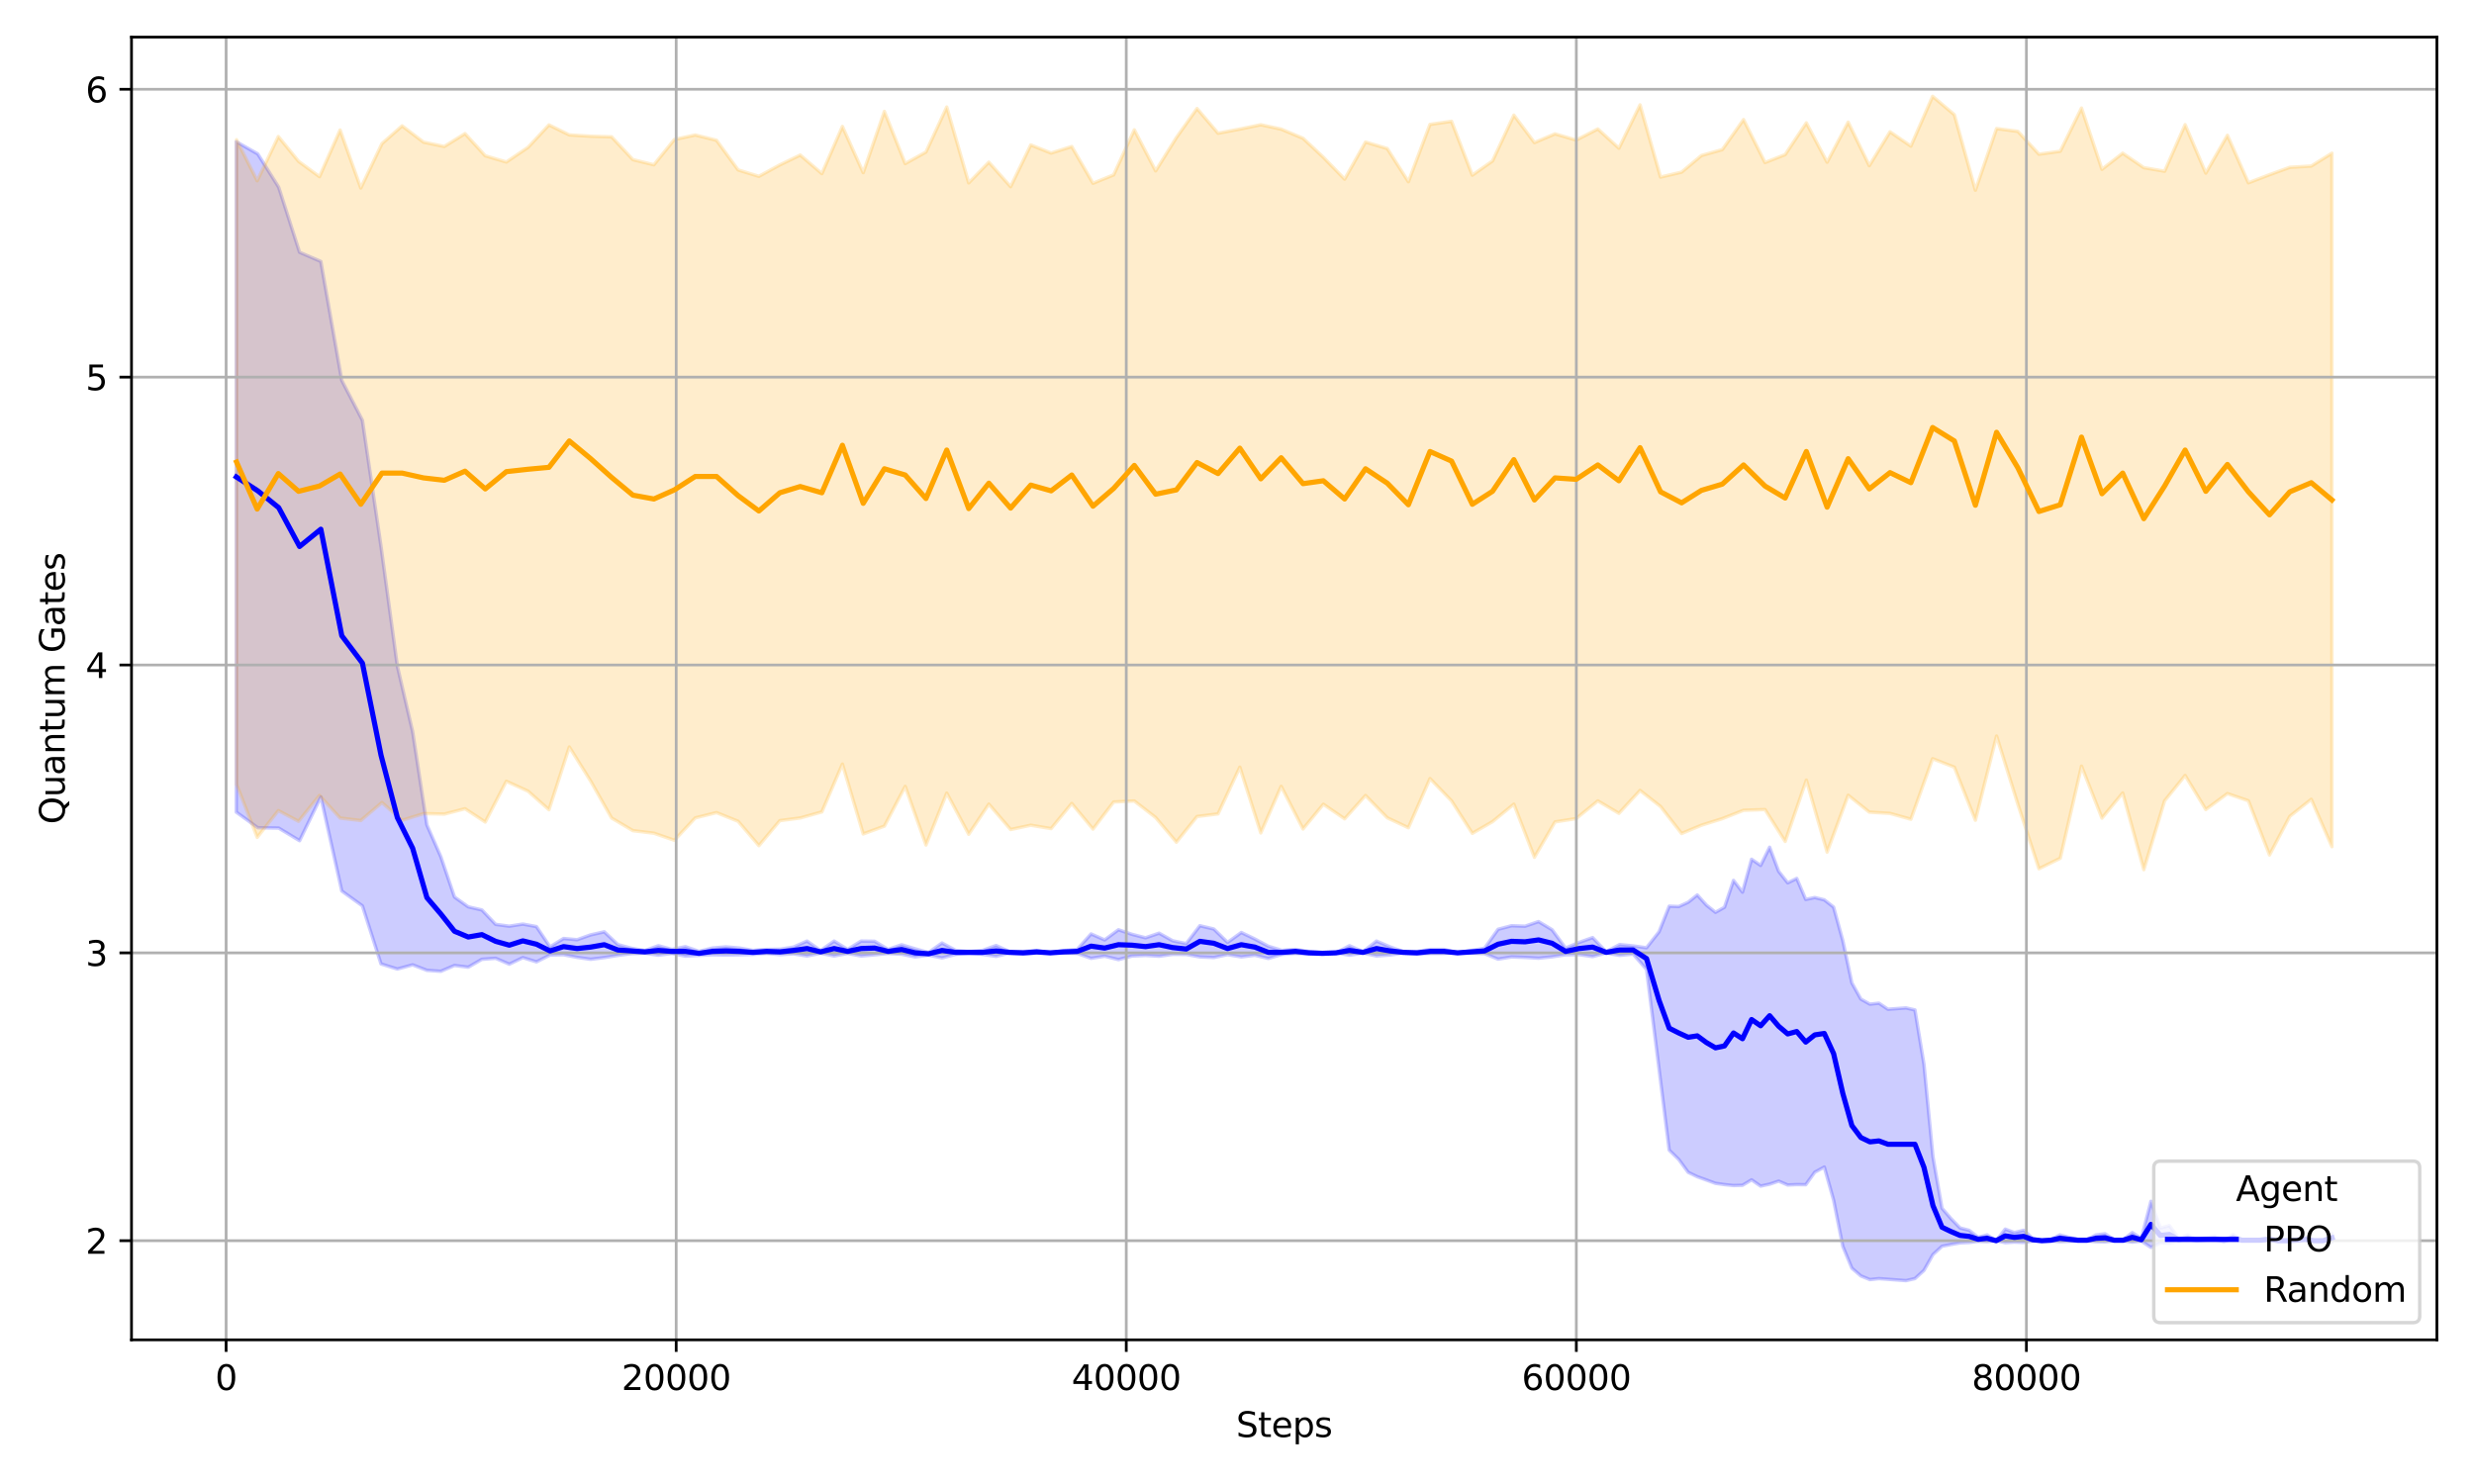 <?xml version="1.0" encoding="utf-8" standalone="no"?>
<!DOCTYPE svg PUBLIC "-//W3C//DTD SVG 1.1//EN"
  "http://www.w3.org/Graphics/SVG/1.1/DTD/svg11.dtd">
<svg xmlns:xlink="http://www.w3.org/1999/xlink" width="720pt" height="432pt" viewBox="0 0 720 432" xmlns="http://www.w3.org/2000/svg" version="1.1">
 <defs>
  <style type="text/css">*{stroke-linejoin: round; stroke-linecap: butt}</style>
 </defs>
 <g id="figure_1">
  <g id="patch_1">
   <path d="M 0 432 
L 720 432 
L 720 0 
L 0 0 
z
" style="fill: #ffffff"/>
  </g>
  <g id="axes_1">
   <g id="patch_2">
    <path d="M 38.27 390.04 
L 709.2 390.04 
L 709.2 10.8 
L 38.27 10.8 
z
" style="fill: #ffffff"/>
   </g>
   <g id="FillBetweenPolyCollection_1">
    <defs>
     <path id="m25d90f9a7c" d="M 68.767 -390.742 
L 68.767 -195.587 
L 75.021 -191.04 
L 81.099 -190.941 
L 87.183 -187.266 
L 93.372 -199.993 
L 99.469 -172.625 
L 105.468 -168.3 
L 110.884 -151.396 
L 115.639 -149.913 
L 120.093 -151.131 
L 124.245 -149.528 
L 128.292 -149.252 
L 132.267 -150.939 
L 136.276 -150.449 
L 140.244 -152.744 
L 144.246 -153.036 
L 148.215 -151.326 
L 152.157 -153.229 
L 156.126 -152 
L 160.075 -153.995 
L 164.011 -154.067 
L 167.954 -153.311 
L 171.896 -152.743 
L 175.859 -153.243 
L 179.801 -153.88 
L 183.744 -154.39 
L 187.673 -154.506 
L 191.609 -153.938 
L 195.552 -154.448 
L 199.488 -153.658 
L 203.424 -153.89 
L 207.34 -154.053 
L 211.277 -153.995 
L 215.199 -154.053 
L 219.149 -154.169 
L 223.078 -154.448 
L 227.008 -154.111 
L 230.937 -154.333 
L 234.873 -153.706 
L 238.816 -154.506 
L 242.752 -153.706 
L 246.681 -154.448 
L 250.611 -153.706 
L 254.547 -154.043 
L 258.476 -154.448 
L 262.412 -154.217 
L 266.322 -153.437 
L 270.245 -153.948 
L 274.155 -153.148 
L 278.111 -154.169 
L 282.04 -154.564 
L 285.963 -154.169 
L 289.899 -153.6 
L 293.829 -154.564 
L 297.765 -154.227 
L 301.694 -154.506 
L 305.624 -154.622 
L 309.56 -154.506 
L 313.509 -154.448 
L 317.53 -153.022 
L 321.486 -153.648 
L 325.494 -152.651 
L 329.443 -153.696 
L 333.379 -153.87 
L 337.322 -153.638 
L 341.29 -154.183 
L 345.233 -154.159 
L 349.195 -153.431 
L 353.256 -153.267 
L 357.257 -154.101 
L 361.252 -153.441 
L 365.188 -153.928 
L 369.137 -152.984 
L 373.074 -154.169 
L 377.016 -154.448 
L 380.946 -154.227 
L 384.875 -154.285 
L 388.805 -154.622 
L 392.741 -153.938 
L 396.67 -154.564 
L 400.6 -153.706 
L 404.529 -153.995 
L 408.459 -154.564 
L 412.388 -154.227 
L 416.318 -154.448 
L 420.254 -154.448 
L 424.183 -154.622 
L 428.113 -154.506 
L 432.049 -154.39 
L 435.978 -152.791 
L 439.901 -153.431 
L 443.831 -153.291 
L 447.76 -153.06 
L 451.69 -153.465 
L 455.626 -154.053 
L 459.555 -154.101 
L 463.498 -153.533 
L 467.427 -154.564 
L 471.357 -153.88 
L 475.28 -154.275 
L 479.183 -149.786 
L 482.824 -120.847 
L 485.785 -97.186 
L 488.548 -94.499 
L 491.306 -90.727 
L 493.958 -89.45 
L 496.617 -88.492 
L 499.256 -87.52 
L 501.876 -87.158 
L 504.496 -86.881 
L 507.115 -86.955 
L 509.755 -88.544 
L 512.387 -86.718 
L 515.007 -87.282 
L 517.64 -88.166 
L 520.272 -87.035 
L 522.899 -87.155 
L 525.518 -87.119 
L 528.145 -90.755 
L 530.921 -92.268 
L 533.626 -82.649 
L 536.305 -69.199 
L 538.944 -62.829 
L 541.57 -60.561 
L 544.197 -59.501 
L 546.816 -59.781 
L 549.442 -59.593 
L 552.062 -59.396 
L 554.682 -59.198 
L 557.301 -59.791 
L 559.921 -62.172 
L 562.547 -66.8 
L 565.18 -69.206 
L 567.813 -69.727 
L 570.432 -70.19 
L 573.059 -70.305 
L 575.678 -70.652 
L 578.311 -70.537 
L 580.937 -70.826 
L 583.583 -70.247 
L 586.236 -70.421 
L 588.94 -70.305 
L 591.573 -70.71 
L 594.206 -70.826 
L 596.832 -70.768 
L 599.465 -70.537 
L 602.104 -70.652 
L 604.724 -70.768 
L 607.35 -70.768 
L 609.983 -70.537 
L 612.629 -70.479 
L 615.275 -70.768 
L 617.901 -70.768 
L 620.56 -70.421 
L 623.186 -70.71 
L 625.982 -68.859 
L 628.713 -70.19 
L 631.366 -70.074 
L 634.051 -70.71 
L 636.703 -70.537 
L 639.33 -70.768 
L 641.962 -70.652 
L 644.595 -70.594 
L 647.234 -70.826 
L 649.854 -70.676 
L 652.48 -70.768 
L 655.1 -70.768 
L 657.72 -70.768 
L 660.346 -70.652 
L 662.979 -70.826 
L 665.598 -70.826 
L 668.218 -70.768 
L 670.838 -70.652 
L 673.464 -70.826 
L 676.084 -70.826 
L 678.703 -70.479 
L 678.703 -72.849 
L 678.703 -72.849 
L 676.084 -70.826 
L 673.464 -70.826 
L 670.838 -71.837 
L 668.218 -71.163 
L 665.598 -70.826 
L 662.979 -70.826 
L 660.346 -71.837 
L 657.72 -71.163 
L 655.1 -71.163 
L 652.48 -71.163 
L 649.854 -72.651 
L 647.234 -70.826 
L 644.595 -72.175 
L 641.962 -71.837 
L 639.33 -71.163 
L 636.703 -72.512 
L 634.051 -71.5 
L 631.366 -75.209 
L 628.713 -74.535 
L 625.982 -82.29 
L 623.186 -71.5 
L 620.56 -73.186 
L 617.901 -71.163 
L 615.275 -71.163 
L 612.629 -72.849 
L 609.983 -72.512 
L 607.35 -71.163 
L 604.724 -71.163 
L 602.104 -71.837 
L 599.465 -72.512 
L 596.832 -71.163 
L 594.206 -70.826 
L 591.573 -71.5 
L 588.94 -73.86 
L 586.236 -73.186 
L 583.583 -74.198 
L 580.937 -70.826 
L 578.311 -72.512 
L 575.678 -71.837 
L 573.059 -73.86 
L 570.432 -74.535 
L 567.813 -77.232 
L 565.18 -80.267 
L 562.547 -95.242 
L 559.921 -122.215 
L 557.301 -138.004 
L 554.682 -138.597 
L 552.062 -138.399 
L 549.442 -138.202 
L 546.816 -139.969 
L 544.197 -139.69 
L 541.57 -141.145 
L 538.944 -145.86 
L 536.305 -158.204 
L 533.626 -167.937 
L 530.921 -170.05 
L 528.145 -170.725 
L 525.518 -170.171 
L 522.899 -176.28 
L 520.272 -175.003 
L 517.64 -178.342 
L 515.007 -185.371 
L 512.387 -180.069 
L 509.755 -181.874 
L 507.115 -172.29 
L 504.496 -175.716 
L 501.876 -167.897 
L 499.256 -166.418 
L 496.617 -168.518 
L 493.958 -171.472 
L 491.306 -169.356 
L 488.548 -168.099 
L 485.785 -168.204 
L 482.824 -160.744 
L 479.183 -156.106 
L 475.28 -156.645 
L 471.357 -157.04 
L 467.427 -154.959 
L 463.498 -159.063 
L 459.555 -157.656 
L 455.626 -156.028 
L 451.69 -161.365 
L 447.76 -163.725 
L 443.831 -162.377 
L 439.901 -162.516 
L 435.978 -161.481 
L 432.049 -155.971 
L 428.113 -155.296 
L 424.183 -154.622 
L 420.254 -155.633 
L 416.318 -155.633 
L 412.388 -155.017 
L 408.459 -154.959 
L 404.529 -156.366 
L 400.6 -158.051 
L 396.67 -154.959 
L 392.741 -156.703 
L 388.805 -154.622 
L 384.875 -154.68 
L 380.946 -155.017 
L 377.016 -155.633 
L 373.074 -155.354 
L 369.137 -156.539 
L 365.188 -158.668 
L 361.252 -160.551 
L 357.257 -157.656 
L 353.256 -161.563 
L 349.195 -162.516 
L 345.233 -157.319 
L 341.29 -158.133 
L 337.322 -160.354 
L 333.379 -159.005 
L 329.443 -160.017 
L 325.494 -161.341 
L 321.486 -158.389 
L 317.53 -160.132 
L 313.509 -155.633 
L 309.56 -155.296 
L 305.624 -154.622 
L 301.694 -155.296 
L 297.765 -155.017 
L 293.829 -154.959 
L 289.899 -156.761 
L 285.963 -155.354 
L 282.04 -154.959 
L 278.111 -155.354 
L 274.155 -157.493 
L 270.245 -154.738 
L 266.322 -155.807 
L 262.412 -156.982 
L 258.476 -155.633 
L 254.547 -157.994 
L 250.611 -158.051 
L 246.681 -155.633 
L 242.752 -158.051 
L 238.816 -155.296 
L 234.873 -158.051 
L 230.937 -156.308 
L 227.008 -155.691 
L 223.078 -155.633 
L 219.149 -155.354 
L 215.199 -156.028 
L 211.277 -156.366 
L 207.34 -156.028 
L 203.424 -155.075 
L 199.488 -156.423 
L 195.552 -155.633 
L 191.609 -156.703 
L 187.673 -155.296 
L 183.744 -155.971 
L 179.801 -157.04 
L 175.859 -160.749 
L 171.896 -159.853 
L 167.954 -158.446 
L 164.011 -158.808 
L 160.075 -156.366 
L 156.126 -162.271 
L 152.157 -162.998 
L 148.215 -162.387 
L 144.246 -162.911 
L 140.244 -167.114 
L 136.276 -168.013 
L 132.267 -170.874 
L 128.292 -182.617 
L 124.245 -191.838 
L 120.093 -219.004 
L 115.639 -238.099 
L 110.884 -272.927 
L 105.468 -309.652 
L 99.469 -321.249 
L 93.372 -355.89 
L 87.183 -358.562 
L 81.099 -377.512 
L 75.021 -387.189 
L 68.767 -390.742 
z
" style="stroke: #0000ff; stroke-opacity: 0.2"/>
    </defs>
    <g clip-path="url(#pd1f5e8678b)">
     <use xlink:href="#m25d90f9a7c" x="0" y="432" style="fill: #0000ff; fill-opacity: 0.2; stroke: #0000ff; stroke-opacity: 0.2"/>
    </g>
   </g>
   <g id="FillBetweenPolyCollection_2">
    <defs>
     <path id="mc13868fbf4" d="M 68.839 -391.317 
L 68.839 -203.671 
L 74.851 -188.235 
L 81.007 -196.026 
L 86.888 -192.913 
L 92.979 -200.446 
L 98.978 -193.857 
L 105.003 -193.142 
L 111.16 -198.375 
L 117.028 -193.201 
L 123.256 -195.15 
L 129.307 -195.011 
L 135.332 -196.574 
L 141.227 -192.696 
L 147.363 -204.568 
L 153.67 -201.691 
L 159.761 -196.279 
L 165.688 -214.549 
L 171.91 -204.602 
L 177.987 -193.873 
L 184.196 -190.185 
L 190.3 -189.45 
L 196.266 -187.391 
L 202.343 -193.907 
L 208.526 -195.442 
L 214.813 -192.908 
L 220.858 -185.824 
L 226.955 -193.112 
L 232.889 -193.879 
L 239.183 -195.646 
L 245.162 -209.57 
L 251.22 -189.228 
L 257.383 -191.511 
L 263.441 -203.07 
L 269.479 -186.014 
L 275.53 -201.129 
L 281.922 -189.134 
L 287.784 -197.909 
L 294.117 -190.518 
L 299.985 -191.775 
L 305.905 -190.782 
L 311.911 -198.107 
L 318.093 -190.644 
L 324.099 -198.532 
L 330.118 -198.825 
L 336.326 -194.015 
L 342.365 -186.836 
L 348.364 -194.304 
L 354.48 -195.066 
L 360.82 -208.665 
L 366.924 -189.527 
L 372.857 -203.091 
L 379.217 -190.673 
L 385.131 -197.875 
L 391.326 -193.635 
L 397.404 -200.426 
L 403.73 -193.939 
L 409.88 -191.037 
L 416.167 -205.344 
L 422.441 -198.857 
L 428.486 -189.402 
L 434.361 -192.811 
L 440.576 -197.901 
L 446.562 -182.435 
L 452.554 -192.735 
L 458.71 -193.706 
L 465.017 -198.853 
L 471.147 -195.234 
L 477.303 -201.897 
L 483.263 -197.22 
L 489.387 -189.358 
L 495.163 -191.778 
L 501.241 -193.687 
L 507.423 -196.12 
L 513.664 -196.332 
L 519.532 -187.047 
L 525.695 -204.899 
L 531.74 -183.951 
L 537.87 -200.499 
L 544.013 -195.581 
L 550.045 -195.213 
L 556.116 -193.515 
L 562.442 -211.137 
L 568.769 -208.664 
L 574.892 -193.222 
L 581.055 -217.735 
L 587.251 -197.876 
L 593.387 -179.105 
L 599.596 -182.157 
L 605.772 -208.967 
L 611.731 -193.841 
L 617.763 -201.164 
L 623.906 -178.834 
L 629.958 -198.87 
L 635.931 -206.26 
L 641.949 -196.34 
L 648.243 -200.982 
L 654.34 -198.886 
L 660.49 -183.115 
L 666.404 -194.372 
L 672.639 -199.314 
L 678.651 -185.522 
L 678.651 -387.4 
L 678.651 -387.4 
L 672.639 -383.663 
L 666.404 -383.298 
L 660.49 -381.148 
L 654.34 -378.784 
L 648.243 -392.609 
L 641.949 -381.609 
L 635.931 -395.711 
L 629.958 -382.152 
L 623.906 -383.195 
L 617.763 -387.4 
L 611.731 -382.712 
L 605.772 -400.546 
L 599.596 -387.971 
L 593.387 -387.113 
L 587.251 -393.76 
L 581.055 -394.571 
L 574.892 -376.627 
L 568.769 -398.615 
L 562.442 -403.962 
L 556.116 -389.462 
L 550.045 -393.63 
L 544.013 -383.765 
L 537.87 -396.444 
L 531.74 -384.781 
L 525.695 -396.234 
L 519.532 -386.992 
L 513.664 -384.69 
L 507.423 -397.192 
L 501.241 -388.452 
L 495.163 -386.73 
L 489.387 -381.888 
L 483.263 -380.45 
L 477.303 -401.471 
L 471.147 -388.86 
L 465.017 -394.459 
L 458.71 -391.227 
L 452.554 -393.035 
L 446.562 -390.487 
L 440.576 -398.484 
L 434.361 -385.138 
L 428.486 -381.006 
L 422.441 -396.69 
L 416.167 -395.789 
L 409.88 -379.091 
L 403.73 -388.758 
L 397.404 -390.652 
L 391.326 -379.845 
L 385.131 -386.22 
L 379.217 -391.745 
L 372.857 -394.411 
L 366.924 -395.685 
L 360.82 -394.423 
L 354.48 -393.219 
L 348.364 -400.405 
L 342.365 -391.952 
L 336.326 -382.258 
L 330.118 -394.208 
L 324.099 -381.094 
L 318.093 -378.647 
L 311.911 -389.34 
L 305.905 -387.447 
L 299.985 -389.805 
L 294.117 -377.656 
L 287.784 -384.789 
L 281.922 -378.76 
L 275.53 -400.842 
L 269.479 -387.746 
L 263.441 -384.376 
L 257.383 -399.567 
L 251.22 -381.738 
L 245.162 -395.195 
L 239.183 -381.465 
L 232.889 -386.864 
L 226.955 -383.999 
L 220.858 -380.674 
L 214.813 -382.528 
L 208.526 -391.166 
L 202.343 -392.701 
L 196.266 -391.396 
L 190.3 -384.03 
L 184.196 -385.53 
L 177.987 -392.176 
L 171.91 -392.341 
L 165.688 -392.729 
L 159.761 -395.636 
L 153.67 -389.107 
L 147.363 -384.833 
L 141.227 -386.65 
L 135.332 -393.107 
L 129.307 -389.363 
L 123.256 -390.621 
L 117.028 -395.363 
L 111.16 -390.189 
L 105.003 -377.266 
L 98.978 -394.148 
L 92.979 -380.576 
L 86.888 -385.037 
L 81.007 -392.258 
L 74.851 -379.38 
L 68.839 -391.317 
z
" style="stroke: #ffa500; stroke-opacity: 0.2"/>
    </defs>
    <g clip-path="url(#pd1f5e8678b)">
     <use xlink:href="#mc13868fbf4" x="0" y="432" style="fill: #ffa500; fill-opacity: 0.2; stroke: #ffa500; stroke-opacity: 0.2"/>
    </g>
   </g>
   <g id="matplotlib.axis_1">
    <g id="xtick_1">
     <g id="line2d_1">
      <path d="M 65.807 390.04 
L 65.807 10.8 
" clip-path="url(#pd1f5e8678b)" style="fill: none; stroke: #b0b0b0; stroke-width: 0.8; stroke-linecap: square"/>
     </g>
     <g id="line2d_2">
      <defs>
       <path id="m86acbda4f9" d="M 0 0 
L 0 3.5 
" style="stroke: #000000; stroke-width: 0.8"/>
      </defs>
      <g>
       <use xlink:href="#m86acbda4f9" x="65.807" y="390.04" style="stroke: #000000; stroke-width: 0.8"/>
      </g>
     </g>
     <g id="text_1">
      <!-- 0 -->
      <g transform="translate(62.625 404.638) scale(0.1 -0.1)">
       <defs>
        <path id="DejaVuSans-30" d="M 2034 4250 
Q 1547 4250 1301 3770 
Q 1056 3291 1056 2328 
Q 1056 1369 1301 889 
Q 1547 409 2034 409 
Q 2525 409 2770 889 
Q 3016 1369 3016 2328 
Q 3016 3291 2770 3770 
Q 2525 4250 2034 4250 
z
M 2034 4750 
Q 2819 4750 3233 4129 
Q 3647 3509 3647 2328 
Q 3647 1150 3233 529 
Q 2819 -91 2034 -91 
Q 1250 -91 836 529 
Q 422 1150 422 2328 
Q 422 3509 836 4129 
Q 1250 4750 2034 4750 
z
" transform="scale(0.016)"/>
       </defs>
       <use xlink:href="#DejaVuSans-30"/>
      </g>
     </g>
    </g>
    <g id="xtick_2">
     <g id="line2d_3">
      <path d="M 196.79 390.04 
L 196.79 10.8 
" clip-path="url(#pd1f5e8678b)" style="fill: none; stroke: #b0b0b0; stroke-width: 0.8; stroke-linecap: square"/>
     </g>
     <g id="line2d_4">
      <g>
       <use xlink:href="#m86acbda4f9" x="196.79" y="390.04" style="stroke: #000000; stroke-width: 0.8"/>
      </g>
     </g>
     <g id="text_2">
      <!-- 20000 -->
      <g transform="translate(180.884 404.638) scale(0.1 -0.1)">
       <defs>
        <path id="DejaVuSans-32" d="M 1228 531 
L 3431 531 
L 3431 0 
L 469 0 
L 469 531 
Q 828 903 1448 1529 
Q 2069 2156 2228 2338 
Q 2531 2678 2651 2914 
Q 2772 3150 2772 3378 
Q 2772 3750 2511 3984 
Q 2250 4219 1831 4219 
Q 1534 4219 1204 4116 
Q 875 4013 500 3803 
L 500 4441 
Q 881 4594 1212 4672 
Q 1544 4750 1819 4750 
Q 2544 4750 2975 4387 
Q 3406 4025 3406 3419 
Q 3406 3131 3298 2873 
Q 3191 2616 2906 2266 
Q 2828 2175 2409 1742 
Q 1991 1309 1228 531 
z
" transform="scale(0.016)"/>
       </defs>
       <use xlink:href="#DejaVuSans-32"/>
       <use xlink:href="#DejaVuSans-30" transform="translate(63.623 0)"/>
       <use xlink:href="#DejaVuSans-30" transform="translate(127.246 0)"/>
       <use xlink:href="#DejaVuSans-30" transform="translate(190.869 0)"/>
       <use xlink:href="#DejaVuSans-30" transform="translate(254.492 0)"/>
      </g>
     </g>
    </g>
    <g id="xtick_3">
     <g id="line2d_5">
      <path d="M 327.773 390.04 
L 327.773 10.8 
" clip-path="url(#pd1f5e8678b)" style="fill: none; stroke: #b0b0b0; stroke-width: 0.8; stroke-linecap: square"/>
     </g>
     <g id="line2d_6">
      <g>
       <use xlink:href="#m86acbda4f9" x="327.773" y="390.04" style="stroke: #000000; stroke-width: 0.8"/>
      </g>
     </g>
     <g id="text_3">
      <!-- 40000 -->
      <g transform="translate(311.867 404.638) scale(0.1 -0.1)">
       <defs>
        <path id="DejaVuSans-34" d="M 2419 4116 
L 825 1625 
L 2419 1625 
L 2419 4116 
z
M 2253 4666 
L 3047 4666 
L 3047 1625 
L 3713 1625 
L 3713 1100 
L 3047 1100 
L 3047 0 
L 2419 0 
L 2419 1100 
L 313 1100 
L 313 1709 
L 2253 4666 
z
" transform="scale(0.016)"/>
       </defs>
       <use xlink:href="#DejaVuSans-34"/>
       <use xlink:href="#DejaVuSans-30" transform="translate(63.623 0)"/>
       <use xlink:href="#DejaVuSans-30" transform="translate(127.246 0)"/>
       <use xlink:href="#DejaVuSans-30" transform="translate(190.869 0)"/>
       <use xlink:href="#DejaVuSans-30" transform="translate(254.492 0)"/>
      </g>
     </g>
    </g>
    <g id="xtick_4">
     <g id="line2d_7">
      <path d="M 458.756 390.04 
L 458.756 10.8 
" clip-path="url(#pd1f5e8678b)" style="fill: none; stroke: #b0b0b0; stroke-width: 0.8; stroke-linecap: square"/>
     </g>
     <g id="line2d_8">
      <g>
       <use xlink:href="#m86acbda4f9" x="458.756" y="390.04" style="stroke: #000000; stroke-width: 0.8"/>
      </g>
     </g>
     <g id="text_4">
      <!-- 60000 -->
      <g transform="translate(442.85 404.638) scale(0.1 -0.1)">
       <defs>
        <path id="DejaVuSans-36" d="M 2113 2584 
Q 1688 2584 1439 2293 
Q 1191 2003 1191 1497 
Q 1191 994 1439 701 
Q 1688 409 2113 409 
Q 2538 409 2786 701 
Q 3034 994 3034 1497 
Q 3034 2003 2786 2293 
Q 2538 2584 2113 2584 
z
M 3366 4563 
L 3366 3988 
Q 3128 4100 2886 4159 
Q 2644 4219 2406 4219 
Q 1781 4219 1451 3797 
Q 1122 3375 1075 2522 
Q 1259 2794 1537 2939 
Q 1816 3084 2150 3084 
Q 2853 3084 3261 2657 
Q 3669 2231 3669 1497 
Q 3669 778 3244 343 
Q 2819 -91 2113 -91 
Q 1303 -91 875 529 
Q 447 1150 447 2328 
Q 447 3434 972 4092 
Q 1497 4750 2381 4750 
Q 2619 4750 2861 4703 
Q 3103 4656 3366 4563 
z
" transform="scale(0.016)"/>
       </defs>
       <use xlink:href="#DejaVuSans-36"/>
       <use xlink:href="#DejaVuSans-30" transform="translate(63.623 0)"/>
       <use xlink:href="#DejaVuSans-30" transform="translate(127.246 0)"/>
       <use xlink:href="#DejaVuSans-30" transform="translate(190.869 0)"/>
       <use xlink:href="#DejaVuSans-30" transform="translate(254.492 0)"/>
      </g>
     </g>
    </g>
    <g id="xtick_5">
     <g id="line2d_9">
      <path d="M 589.739 390.04 
L 589.739 10.8 
" clip-path="url(#pd1f5e8678b)" style="fill: none; stroke: #b0b0b0; stroke-width: 0.8; stroke-linecap: square"/>
     </g>
     <g id="line2d_10">
      <g>
       <use xlink:href="#m86acbda4f9" x="589.739" y="390.04" style="stroke: #000000; stroke-width: 0.8"/>
      </g>
     </g>
     <g id="text_5">
      <!-- 80000 -->
      <g transform="translate(573.833 404.638) scale(0.1 -0.1)">
       <defs>
        <path id="DejaVuSans-38" d="M 2034 2216 
Q 1584 2216 1326 1975 
Q 1069 1734 1069 1313 
Q 1069 891 1326 650 
Q 1584 409 2034 409 
Q 2484 409 2743 651 
Q 3003 894 3003 1313 
Q 3003 1734 2745 1975 
Q 2488 2216 2034 2216 
z
M 1403 2484 
Q 997 2584 770 2862 
Q 544 3141 544 3541 
Q 544 4100 942 4425 
Q 1341 4750 2034 4750 
Q 2731 4750 3128 4425 
Q 3525 4100 3525 3541 
Q 3525 3141 3298 2862 
Q 3072 2584 2669 2484 
Q 3125 2378 3379 2068 
Q 3634 1759 3634 1313 
Q 3634 634 3220 271 
Q 2806 -91 2034 -91 
Q 1263 -91 848 271 
Q 434 634 434 1313 
Q 434 1759 690 2068 
Q 947 2378 1403 2484 
z
M 1172 3481 
Q 1172 3119 1398 2916 
Q 1625 2713 2034 2713 
Q 2441 2713 2670 2916 
Q 2900 3119 2900 3481 
Q 2900 3844 2670 4047 
Q 2441 4250 2034 4250 
Q 1625 4250 1398 4047 
Q 1172 3844 1172 3481 
z
" transform="scale(0.016)"/>
       </defs>
       <use xlink:href="#DejaVuSans-38"/>
       <use xlink:href="#DejaVuSans-30" transform="translate(63.623 0)"/>
       <use xlink:href="#DejaVuSans-30" transform="translate(127.246 0)"/>
       <use xlink:href="#DejaVuSans-30" transform="translate(190.869 0)"/>
       <use xlink:href="#DejaVuSans-30" transform="translate(254.492 0)"/>
      </g>
     </g>
    </g>
    <g id="text_6">
     <!-- Steps -->
     <g transform="translate(359.745 418.317) scale(0.1 -0.1)">
      <defs>
       <path id="DejaVuSans-53" d="M 3425 4513 
L 3425 3897 
Q 3066 4069 2747 4153 
Q 2428 4238 2131 4238 
Q 1616 4238 1336 4038 
Q 1056 3838 1056 3469 
Q 1056 3159 1242 3001 
Q 1428 2844 1947 2747 
L 2328 2669 
Q 3034 2534 3370 2195 
Q 3706 1856 3706 1288 
Q 3706 609 3251 259 
Q 2797 -91 1919 -91 
Q 1588 -91 1214 -16 
Q 841 59 441 206 
L 441 856 
Q 825 641 1194 531 
Q 1563 422 1919 422 
Q 2459 422 2753 634 
Q 3047 847 3047 1241 
Q 3047 1584 2836 1778 
Q 2625 1972 2144 2069 
L 1759 2144 
Q 1053 2284 737 2584 
Q 422 2884 422 3419 
Q 422 4038 858 4394 
Q 1294 4750 2059 4750 
Q 2388 4750 2728 4690 
Q 3069 4631 3425 4513 
z
" transform="scale(0.016)"/>
       <path id="DejaVuSans-74" d="M 1172 4494 
L 1172 3500 
L 2356 3500 
L 2356 3053 
L 1172 3053 
L 1172 1153 
Q 1172 725 1289 603 
Q 1406 481 1766 481 
L 2356 481 
L 2356 0 
L 1766 0 
Q 1100 0 847 248 
Q 594 497 594 1153 
L 594 3053 
L 172 3053 
L 172 3500 
L 594 3500 
L 594 4494 
L 1172 4494 
z
" transform="scale(0.016)"/>
       <path id="DejaVuSans-65" d="M 3597 1894 
L 3597 1613 
L 953 1613 
Q 991 1019 1311 708 
Q 1631 397 2203 397 
Q 2534 397 2845 478 
Q 3156 559 3463 722 
L 3463 178 
Q 3153 47 2828 -22 
Q 2503 -91 2169 -91 
Q 1331 -91 842 396 
Q 353 884 353 1716 
Q 353 2575 817 3079 
Q 1281 3584 2069 3584 
Q 2775 3584 3186 3129 
Q 3597 2675 3597 1894 
z
M 3022 2063 
Q 3016 2534 2758 2815 
Q 2500 3097 2075 3097 
Q 1594 3097 1305 2825 
Q 1016 2553 972 2059 
L 3022 2063 
z
" transform="scale(0.016)"/>
       <path id="DejaVuSans-70" d="M 1159 525 
L 1159 -1331 
L 581 -1331 
L 581 3500 
L 1159 3500 
L 1159 2969 
Q 1341 3281 1617 3432 
Q 1894 3584 2278 3584 
Q 2916 3584 3314 3078 
Q 3713 2572 3713 1747 
Q 3713 922 3314 415 
Q 2916 -91 2278 -91 
Q 1894 -91 1617 61 
Q 1341 213 1159 525 
z
M 3116 1747 
Q 3116 2381 2855 2742 
Q 2594 3103 2138 3103 
Q 1681 3103 1420 2742 
Q 1159 2381 1159 1747 
Q 1159 1113 1420 752 
Q 1681 391 2138 391 
Q 2594 391 2855 752 
Q 3116 1113 3116 1747 
z
" transform="scale(0.016)"/>
       <path id="DejaVuSans-73" d="M 2834 3397 
L 2834 2853 
Q 2591 2978 2328 3040 
Q 2066 3103 1784 3103 
Q 1356 3103 1142 2972 
Q 928 2841 928 2578 
Q 928 2378 1081 2264 
Q 1234 2150 1697 2047 
L 1894 2003 
Q 2506 1872 2764 1633 
Q 3022 1394 3022 966 
Q 3022 478 2636 193 
Q 2250 -91 1575 -91 
Q 1294 -91 989 -36 
Q 684 19 347 128 
L 347 722 
Q 666 556 975 473 
Q 1284 391 1588 391 
Q 1994 391 2212 530 
Q 2431 669 2431 922 
Q 2431 1156 2273 1281 
Q 2116 1406 1581 1522 
L 1381 1569 
Q 847 1681 609 1914 
Q 372 2147 372 2553 
Q 372 3047 722 3315 
Q 1072 3584 1716 3584 
Q 2034 3584 2315 3537 
Q 2597 3491 2834 3397 
z
" transform="scale(0.016)"/>
      </defs>
      <use xlink:href="#DejaVuSans-53"/>
      <use xlink:href="#DejaVuSans-74" transform="translate(63.477 0)"/>
      <use xlink:href="#DejaVuSans-65" transform="translate(102.686 0)"/>
      <use xlink:href="#DejaVuSans-70" transform="translate(164.209 0)"/>
      <use xlink:href="#DejaVuSans-73" transform="translate(227.686 0)"/>
     </g>
    </g>
   </g>
   <g id="matplotlib.axis_2">
    <g id="ytick_1">
     <g id="line2d_11">
      <path d="M 38.27 361.174 
L 709.2 361.174 
" clip-path="url(#pd1f5e8678b)" style="fill: none; stroke: #b0b0b0; stroke-width: 0.8; stroke-linecap: square"/>
     </g>
     <g id="line2d_12">
      <defs>
       <path id="m9c25521dde" d="M 0 0 
L -3.5 0 
" style="stroke: #000000; stroke-width: 0.8"/>
      </defs>
      <g>
       <use xlink:href="#m9c25521dde" x="38.27" y="361.174" style="stroke: #000000; stroke-width: 0.8"/>
      </g>
     </g>
     <g id="text_7">
      <!-- 2 -->
      <g transform="translate(24.907 364.973) scale(0.1 -0.1)">
       <use xlink:href="#DejaVuSans-32"/>
      </g>
     </g>
    </g>
    <g id="ytick_2">
     <g id="line2d_13">
      <path d="M 38.27 277.378 
L 709.2 277.378 
" clip-path="url(#pd1f5e8678b)" style="fill: none; stroke: #b0b0b0; stroke-width: 0.8; stroke-linecap: square"/>
     </g>
     <g id="line2d_14">
      <g>
       <use xlink:href="#m9c25521dde" x="38.27" y="277.378" style="stroke: #000000; stroke-width: 0.8"/>
      </g>
     </g>
     <g id="text_8">
      <!-- 3 -->
      <g transform="translate(24.907 281.177) scale(0.1 -0.1)">
       <defs>
        <path id="DejaVuSans-33" d="M 2597 2516 
Q 3050 2419 3304 2112 
Q 3559 1806 3559 1356 
Q 3559 666 3084 287 
Q 2609 -91 1734 -91 
Q 1441 -91 1130 -33 
Q 819 25 488 141 
L 488 750 
Q 750 597 1062 519 
Q 1375 441 1716 441 
Q 2309 441 2620 675 
Q 2931 909 2931 1356 
Q 2931 1769 2642 2001 
Q 2353 2234 1838 2234 
L 1294 2234 
L 1294 2753 
L 1863 2753 
Q 2328 2753 2575 2939 
Q 2822 3125 2822 3475 
Q 2822 3834 2567 4026 
Q 2313 4219 1838 4219 
Q 1578 4219 1281 4162 
Q 984 4106 628 3988 
L 628 4550 
Q 988 4650 1302 4700 
Q 1616 4750 1894 4750 
Q 2613 4750 3031 4423 
Q 3450 4097 3450 3541 
Q 3450 3153 3228 2886 
Q 3006 2619 2597 2516 
z
" transform="scale(0.016)"/>
       </defs>
       <use xlink:href="#DejaVuSans-33"/>
      </g>
     </g>
    </g>
    <g id="ytick_3">
     <g id="line2d_15">
      <path d="M 38.27 193.582 
L 709.2 193.582 
" clip-path="url(#pd1f5e8678b)" style="fill: none; stroke: #b0b0b0; stroke-width: 0.8; stroke-linecap: square"/>
     </g>
     <g id="line2d_16">
      <g>
       <use xlink:href="#m9c25521dde" x="38.27" y="193.582" style="stroke: #000000; stroke-width: 0.8"/>
      </g>
     </g>
     <g id="text_9">
      <!-- 4 -->
      <g transform="translate(24.907 197.381) scale(0.1 -0.1)">
       <use xlink:href="#DejaVuSans-34"/>
      </g>
     </g>
    </g>
    <g id="ytick_4">
     <g id="line2d_17">
      <path d="M 38.27 109.786 
L 709.2 109.786 
" clip-path="url(#pd1f5e8678b)" style="fill: none; stroke: #b0b0b0; stroke-width: 0.8; stroke-linecap: square"/>
     </g>
     <g id="line2d_18">
      <g>
       <use xlink:href="#m9c25521dde" x="38.27" y="109.786" style="stroke: #000000; stroke-width: 0.8"/>
      </g>
     </g>
     <g id="text_10">
      <!-- 5 -->
      <g transform="translate(24.907 113.585) scale(0.1 -0.1)">
       <defs>
        <path id="DejaVuSans-35" d="M 691 4666 
L 3169 4666 
L 3169 4134 
L 1269 4134 
L 1269 2991 
Q 1406 3038 1543 3061 
Q 1681 3084 1819 3084 
Q 2600 3084 3056 2656 
Q 3513 2228 3513 1497 
Q 3513 744 3044 326 
Q 2575 -91 1722 -91 
Q 1428 -91 1123 -41 
Q 819 9 494 109 
L 494 744 
Q 775 591 1075 516 
Q 1375 441 1709 441 
Q 2250 441 2565 725 
Q 2881 1009 2881 1497 
Q 2881 1984 2565 2268 
Q 2250 2553 1709 2553 
Q 1456 2553 1204 2497 
Q 953 2441 691 2322 
L 691 4666 
z
" transform="scale(0.016)"/>
       </defs>
       <use xlink:href="#DejaVuSans-35"/>
      </g>
     </g>
    </g>
    <g id="ytick_5">
     <g id="line2d_19">
      <path d="M 38.27 25.99 
L 709.2 25.99 
" clip-path="url(#pd1f5e8678b)" style="fill: none; stroke: #b0b0b0; stroke-width: 0.8; stroke-linecap: square"/>
     </g>
     <g id="line2d_20">
      <g>
       <use xlink:href="#m9c25521dde" x="38.27" y="25.99" style="stroke: #000000; stroke-width: 0.8"/>
      </g>
     </g>
     <g id="text_11">
      <!-- 6 -->
      <g transform="translate(24.907 29.789) scale(0.1 -0.1)">
       <use xlink:href="#DejaVuSans-36"/>
      </g>
     </g>
    </g>
    <g id="text_12">
     <!-- Quantum Gates -->
     <g transform="translate(18.828 239.925) rotate(-90) scale(0.1 -0.1)">
      <defs>
       <path id="DejaVuSans-51" d="M 2522 4238 
Q 1834 4238 1429 3725 
Q 1025 3213 1025 2328 
Q 1025 1447 1429 934 
Q 1834 422 2522 422 
Q 3209 422 3611 934 
Q 4013 1447 4013 2328 
Q 4013 3213 3611 3725 
Q 3209 4238 2522 4238 
z
M 3406 84 
L 4238 -825 
L 3475 -825 
L 2784 -78 
Q 2681 -84 2626 -87 
Q 2572 -91 2522 -91 
Q 1538 -91 948 567 
Q 359 1225 359 2328 
Q 359 3434 948 4092 
Q 1538 4750 2522 4750 
Q 3503 4750 4090 4092 
Q 4678 3434 4678 2328 
Q 4678 1516 4351 937 
Q 4025 359 3406 84 
z
" transform="scale(0.016)"/>
       <path id="DejaVuSans-75" d="M 544 1381 
L 544 3500 
L 1119 3500 
L 1119 1403 
Q 1119 906 1312 657 
Q 1506 409 1894 409 
Q 2359 409 2629 706 
Q 2900 1003 2900 1516 
L 2900 3500 
L 3475 3500 
L 3475 0 
L 2900 0 
L 2900 538 
Q 2691 219 2414 64 
Q 2138 -91 1772 -91 
Q 1169 -91 856 284 
Q 544 659 544 1381 
z
M 1991 3584 
L 1991 3584 
z
" transform="scale(0.016)"/>
       <path id="DejaVuSans-61" d="M 2194 1759 
Q 1497 1759 1228 1600 
Q 959 1441 959 1056 
Q 959 750 1161 570 
Q 1363 391 1709 391 
Q 2188 391 2477 730 
Q 2766 1069 2766 1631 
L 2766 1759 
L 2194 1759 
z
M 3341 1997 
L 3341 0 
L 2766 0 
L 2766 531 
Q 2569 213 2275 61 
Q 1981 -91 1556 -91 
Q 1019 -91 701 211 
Q 384 513 384 1019 
Q 384 1609 779 1909 
Q 1175 2209 1959 2209 
L 2766 2209 
L 2766 2266 
Q 2766 2663 2505 2880 
Q 2244 3097 1772 3097 
Q 1472 3097 1187 3025 
Q 903 2953 641 2809 
L 641 3341 
Q 956 3463 1253 3523 
Q 1550 3584 1831 3584 
Q 2591 3584 2966 3190 
Q 3341 2797 3341 1997 
z
" transform="scale(0.016)"/>
       <path id="DejaVuSans-6e" d="M 3513 2113 
L 3513 0 
L 2938 0 
L 2938 2094 
Q 2938 2591 2744 2837 
Q 2550 3084 2163 3084 
Q 1697 3084 1428 2787 
Q 1159 2491 1159 1978 
L 1159 0 
L 581 0 
L 581 3500 
L 1159 3500 
L 1159 2956 
Q 1366 3272 1645 3428 
Q 1925 3584 2291 3584 
Q 2894 3584 3203 3211 
Q 3513 2838 3513 2113 
z
" transform="scale(0.016)"/>
       <path id="DejaVuSans-6d" d="M 3328 2828 
Q 3544 3216 3844 3400 
Q 4144 3584 4550 3584 
Q 5097 3584 5394 3201 
Q 5691 2819 5691 2113 
L 5691 0 
L 5113 0 
L 5113 2094 
Q 5113 2597 4934 2840 
Q 4756 3084 4391 3084 
Q 3944 3084 3684 2787 
Q 3425 2491 3425 1978 
L 3425 0 
L 2847 0 
L 2847 2094 
Q 2847 2600 2669 2842 
Q 2491 3084 2119 3084 
Q 1678 3084 1418 2786 
Q 1159 2488 1159 1978 
L 1159 0 
L 581 0 
L 581 3500 
L 1159 3500 
L 1159 2956 
Q 1356 3278 1631 3431 
Q 1906 3584 2284 3584 
Q 2666 3584 2933 3390 
Q 3200 3197 3328 2828 
z
" transform="scale(0.016)"/>
       <path id="DejaVuSans-20" transform="scale(0.016)"/>
       <path id="DejaVuSans-47" d="M 3809 666 
L 3809 1919 
L 2778 1919 
L 2778 2438 
L 4434 2438 
L 4434 434 
Q 4069 175 3628 42 
Q 3188 -91 2688 -91 
Q 1594 -91 976 548 
Q 359 1188 359 2328 
Q 359 3472 976 4111 
Q 1594 4750 2688 4750 
Q 3144 4750 3555 4637 
Q 3966 4525 4313 4306 
L 4313 3634 
Q 3963 3931 3569 4081 
Q 3175 4231 2741 4231 
Q 1884 4231 1454 3753 
Q 1025 3275 1025 2328 
Q 1025 1384 1454 906 
Q 1884 428 2741 428 
Q 3075 428 3337 486 
Q 3600 544 3809 666 
z
" transform="scale(0.016)"/>
      </defs>
      <use xlink:href="#DejaVuSans-51"/>
      <use xlink:href="#DejaVuSans-75" transform="translate(78.711 0)"/>
      <use xlink:href="#DejaVuSans-61" transform="translate(142.09 0)"/>
      <use xlink:href="#DejaVuSans-6e" transform="translate(203.369 0)"/>
      <use xlink:href="#DejaVuSans-74" transform="translate(266.748 0)"/>
      <use xlink:href="#DejaVuSans-75" transform="translate(305.957 0)"/>
      <use xlink:href="#DejaVuSans-6d" transform="translate(369.336 0)"/>
      <use xlink:href="#DejaVuSans-20" transform="translate(466.748 0)"/>
      <use xlink:href="#DejaVuSans-47" transform="translate(498.535 0)"/>
      <use xlink:href="#DejaVuSans-61" transform="translate(576.025 0)"/>
      <use xlink:href="#DejaVuSans-74" transform="translate(637.305 0)"/>
      <use xlink:href="#DejaVuSans-65" transform="translate(676.514 0)"/>
      <use xlink:href="#DejaVuSans-73" transform="translate(738.037 0)"/>
     </g>
    </g>
   </g>
   <g id="line2d_21">
    <path d="M 68.767 138.835 
L 75.021 142.886 
L 81.099 147.774 
L 87.183 159.086 
L 93.372 154.058 
L 99.469 185.063 
L 105.468 193.024 
L 110.884 219.838 
L 115.639 237.994 
L 120.093 246.932 
L 124.245 261.317 
L 128.292 266.066 
L 132.267 271.093 
L 136.276 272.769 
L 140.244 272.071 
L 144.246 274.026 
L 148.215 275.144 
L 152.157 273.887 
L 156.126 274.864 
L 160.075 276.82 
L 164.011 275.563 
L 167.954 276.121 
L 171.896 275.702 
L 175.859 275.004 
L 179.801 276.54 
L 187.673 277.099 
L 191.609 276.68 
L 195.552 276.959 
L 199.488 276.959 
L 203.424 277.518 
L 207.34 276.959 
L 211.277 276.82 
L 215.199 276.959 
L 219.149 277.238 
L 223.078 276.959 
L 227.008 277.099 
L 230.937 276.68 
L 234.873 276.121 
L 238.816 277.099 
L 242.752 276.121 
L 246.681 276.959 
L 250.611 276.121 
L 254.547 275.982 
L 258.476 276.959 
L 262.412 276.401 
L 266.322 277.378 
L 270.245 277.657 
L 274.155 276.68 
L 278.111 277.238 
L 285.963 277.238 
L 289.899 276.82 
L 293.829 277.238 
L 297.765 277.378 
L 301.694 277.099 
L 305.624 277.378 
L 309.56 277.099 
L 313.509 276.959 
L 317.53 275.423 
L 321.486 275.982 
L 325.494 275.004 
L 329.443 275.144 
L 333.379 275.563 
L 337.322 275.004 
L 341.29 275.842 
L 345.233 276.261 
L 349.195 274.026 
L 353.256 274.585 
L 357.257 276.121 
L 361.252 275.004 
L 365.188 275.702 
L 369.137 277.238 
L 373.074 277.238 
L 377.016 276.959 
L 380.946 277.378 
L 384.875 277.518 
L 388.805 277.378 
L 392.741 276.68 
L 396.67 277.238 
L 400.6 276.121 
L 404.529 276.82 
L 408.459 277.238 
L 412.388 277.378 
L 416.318 276.959 
L 420.254 276.959 
L 424.183 277.378 
L 432.049 276.82 
L 435.978 274.864 
L 439.901 274.026 
L 443.831 274.166 
L 447.76 273.607 
L 451.69 274.585 
L 455.626 276.959 
L 459.555 276.121 
L 463.498 275.702 
L 467.427 277.238 
L 471.357 276.54 
L 475.28 276.54 
L 479.183 279.054 
L 482.824 291.204 
L 485.785 299.305 
L 488.548 300.701 
L 491.306 301.958 
L 493.958 301.539 
L 496.617 303.495 
L 499.256 305.031 
L 501.876 304.472 
L 504.496 300.701 
L 507.115 302.377 
L 509.755 296.791 
L 512.387 298.606 
L 515.007 295.674 
L 517.64 298.746 
L 520.272 300.981 
L 522.899 300.282 
L 525.518 303.355 
L 528.145 301.26 
L 530.921 300.841 
L 533.626 306.707 
L 536.305 318.299 
L 538.944 327.656 
L 541.57 331.147 
L 544.197 332.404 
L 546.816 332.125 
L 549.442 333.102 
L 557.301 333.102 
L 559.921 339.806 
L 562.547 350.979 
L 565.18 357.264 
L 567.813 358.521 
L 570.432 359.638 
L 573.059 359.917 
L 575.678 360.755 
L 578.311 360.476 
L 580.937 361.174 
L 583.583 359.778 
L 586.236 360.197 
L 588.94 359.917 
L 591.573 360.895 
L 594.206 361.174 
L 596.832 361.034 
L 599.465 360.476 
L 604.724 361.034 
L 607.35 361.034 
L 609.983 360.476 
L 612.629 360.336 
L 615.275 361.034 
L 617.901 361.034 
L 620.56 360.197 
L 623.186 360.895 
L 625.982 356.426 
L 628.713 359.638 
L 631.366 359.359 
L 634.051 360.895 
L 636.703 360.476 
L 639.33 361.034 
L 641.962 360.755 
L 644.595 360.616 
L 647.234 361.174 
L 649.854 360.336 
L 652.48 361.034 
L 657.72 361.034 
L 660.346 360.755 
L 662.979 361.174 
L 665.598 361.174 
L 668.218 361.034 
L 670.838 360.755 
L 673.464 361.174 
L 676.084 361.174 
L 678.703 360.336 
L 678.703 360.336 
" clip-path="url(#pd1f5e8678b)" style="fill: none; stroke: #0000ff; stroke-width: 1.5; stroke-linecap: square"/>
   </g>
   <g id="line2d_22">
    <path d="M 68.839 134.506 
L 74.851 148.193 
L 81.007 137.858 
L 86.888 143.025 
L 92.979 141.489 
L 98.978 137.997 
L 105.003 146.796 
L 111.16 137.718 
L 117.028 137.718 
L 123.256 139.115 
L 129.307 139.813 
L 135.332 137.16 
L 141.227 142.327 
L 147.363 137.299 
L 153.67 136.601 
L 159.761 136.042 
L 165.688 128.361 
L 171.91 133.528 
L 177.987 138.975 
L 184.196 144.143 
L 190.3 145.26 
L 196.266 142.606 
L 202.343 138.696 
L 208.526 138.696 
L 214.813 144.282 
L 220.858 148.751 
L 226.955 143.444 
L 232.889 141.629 
L 239.183 143.444 
L 245.162 129.618 
L 251.22 146.517 
L 257.383 136.461 
L 263.441 138.277 
L 269.479 145.12 
L 275.53 131.014 
L 281.922 148.053 
L 287.784 140.651 
L 294.117 147.913 
L 299.985 141.21 
L 305.905 142.886 
L 311.911 138.277 
L 318.093 147.355 
L 324.099 142.187 
L 330.118 135.484 
L 336.326 143.863 
L 342.365 142.606 
L 348.364 134.646 
L 354.48 137.858 
L 360.82 130.456 
L 366.924 139.394 
L 372.857 133.249 
L 379.217 140.791 
L 385.131 139.953 
L 391.326 145.26 
L 397.404 136.461 
L 403.73 140.651 
L 409.88 146.936 
L 416.167 131.433 
L 422.441 134.227 
L 428.486 146.796 
L 434.361 143.025 
L 440.576 133.808 
L 446.562 145.539 
L 452.554 139.115 
L 458.71 139.534 
L 465.017 135.344 
L 471.147 139.953 
L 477.303 130.316 
L 483.263 143.165 
L 489.387 146.377 
L 495.163 142.746 
L 501.241 140.93 
L 507.423 135.344 
L 513.664 141.489 
L 519.532 144.98 
L 525.695 131.433 
L 531.74 147.634 
L 537.87 133.528 
L 544.013 142.327 
L 550.045 137.579 
L 556.116 140.511 
L 562.442 124.45 
L 568.769 128.361 
L 574.892 147.075 
L 581.055 125.847 
L 587.251 136.182 
L 593.387 148.891 
L 599.596 146.936 
L 605.772 127.244 
L 611.731 143.724 
L 617.763 137.718 
L 623.906 150.986 
L 629.958 141.489 
L 635.931 131.014 
L 641.949 143.025 
L 648.243 135.204 
L 654.34 143.165 
L 660.49 149.869 
L 666.404 143.165 
L 672.639 140.511 
L 678.651 145.539 
" clip-path="url(#pd1f5e8678b)" style="fill: none; stroke: #ffa500; stroke-width: 1.5; stroke-linecap: square"/>
   </g>
   <g id="patch_3">
    <path d="M 38.27 390.04 
L 38.27 10.8 
" style="fill: none; stroke: #000000; stroke-width: 0.8; stroke-linejoin: miter; stroke-linecap: square"/>
   </g>
   <g id="patch_4">
    <path d="M 709.2 390.04 
L 709.2 10.8 
" style="fill: none; stroke: #000000; stroke-width: 0.8; stroke-linejoin: miter; stroke-linecap: square"/>
   </g>
   <g id="patch_5">
    <path d="M 38.27 390.04 
L 709.2 390.04 
" style="fill: none; stroke: #000000; stroke-width: 0.8; stroke-linejoin: miter; stroke-linecap: square"/>
   </g>
   <g id="patch_6">
    <path d="M 38.27 10.8 
L 709.2 10.8 
" style="fill: none; stroke: #000000; stroke-width: 0.8; stroke-linejoin: miter; stroke-linecap: square"/>
   </g>
   <g id="legend_1">
    <g id="patch_7">
     <path d="M 628.803 385.04 
L 702.2 385.04 
Q 704.2 385.04 704.2 383.04 
L 704.2 340.006 
Q 704.2 338.006 702.2 338.006 
L 628.803 338.006 
Q 626.803 338.006 626.803 340.006 
L 626.803 383.04 
Q 626.803 385.04 628.803 385.04 
z
" style="fill: #ffffff; opacity: 0.8; stroke: #cccccc; stroke-linejoin: miter"/>
    </g>
    <g id="text_13">
     <!-- Agent -->
     <g transform="translate(650.702 349.604) scale(0.1 -0.1)">
      <defs>
       <path id="DejaVuSans-41" d="M 2188 4044 
L 1331 1722 
L 3047 1722 
L 2188 4044 
z
M 1831 4666 
L 2547 4666 
L 4325 0 
L 3669 0 
L 3244 1197 
L 1141 1197 
L 716 0 
L 50 0 
L 1831 4666 
z
" transform="scale(0.016)"/>
       <path id="DejaVuSans-67" d="M 2906 1791 
Q 2906 2416 2648 2759 
Q 2391 3103 1925 3103 
Q 1463 3103 1205 2759 
Q 947 2416 947 1791 
Q 947 1169 1205 825 
Q 1463 481 1925 481 
Q 2391 481 2648 825 
Q 2906 1169 2906 1791 
z
M 3481 434 
Q 3481 -459 3084 -895 
Q 2688 -1331 1869 -1331 
Q 1566 -1331 1297 -1286 
Q 1028 -1241 775 -1147 
L 775 -588 
Q 1028 -725 1275 -790 
Q 1522 -856 1778 -856 
Q 2344 -856 2625 -561 
Q 2906 -266 2906 331 
L 2906 616 
Q 2728 306 2450 153 
Q 2172 0 1784 0 
Q 1141 0 747 490 
Q 353 981 353 1791 
Q 353 2603 747 3093 
Q 1141 3584 1784 3584 
Q 2172 3584 2450 3431 
Q 2728 3278 2906 2969 
L 2906 3500 
L 3481 3500 
L 3481 434 
z
" transform="scale(0.016)"/>
      </defs>
      <use xlink:href="#DejaVuSans-41"/>
      <use xlink:href="#DejaVuSans-67" transform="translate(68.408 0)"/>
      <use xlink:href="#DejaVuSans-65" transform="translate(131.885 0)"/>
      <use xlink:href="#DejaVuSans-6e" transform="translate(193.408 0)"/>
      <use xlink:href="#DejaVuSans-74" transform="translate(256.787 0)"/>
     </g>
    </g>
    <g id="line2d_23">
     <path d="M 630.803 360.782 
L 640.803 360.782 
L 650.803 360.782 
" style="fill: none; stroke: #0000ff; stroke-width: 1.5; stroke-linecap: square"/>
    </g>
    <g id="text_14">
     <!-- PPO -->
     <g transform="translate(658.803 364.282) scale(0.1 -0.1)">
      <defs>
       <path id="DejaVuSans-50" d="M 1259 4147 
L 1259 2394 
L 2053 2394 
Q 2494 2394 2734 2622 
Q 2975 2850 2975 3272 
Q 2975 3691 2734 3919 
Q 2494 4147 2053 4147 
L 1259 4147 
z
M 628 4666 
L 2053 4666 
Q 2838 4666 3239 4311 
Q 3641 3956 3641 3272 
Q 3641 2581 3239 2228 
Q 2838 1875 2053 1875 
L 1259 1875 
L 1259 0 
L 628 0 
L 628 4666 
z
" transform="scale(0.016)"/>
       <path id="DejaVuSans-4f" d="M 2522 4238 
Q 1834 4238 1429 3725 
Q 1025 3213 1025 2328 
Q 1025 1447 1429 934 
Q 1834 422 2522 422 
Q 3209 422 3611 934 
Q 4013 1447 4013 2328 
Q 4013 3213 3611 3725 
Q 3209 4238 2522 4238 
z
M 2522 4750 
Q 3503 4750 4090 4092 
Q 4678 3434 4678 2328 
Q 4678 1225 4090 567 
Q 3503 -91 2522 -91 
Q 1538 -91 948 565 
Q 359 1222 359 2328 
Q 359 3434 948 4092 
Q 1538 4750 2522 4750 
z
" transform="scale(0.016)"/>
      </defs>
      <use xlink:href="#DejaVuSans-50"/>
      <use xlink:href="#DejaVuSans-50" transform="translate(60.303 0)"/>
      <use xlink:href="#DejaVuSans-4f" transform="translate(120.605 0)"/>
     </g>
    </g>
    <g id="line2d_24">
     <path d="M 630.803 375.46 
L 640.803 375.46 
L 650.803 375.46 
" style="fill: none; stroke: #ffa500; stroke-width: 1.5; stroke-linecap: square"/>
    </g>
    <g id="text_15">
     <!-- Random -->
     <g transform="translate(658.803 378.96) scale(0.1 -0.1)">
      <defs>
       <path id="DejaVuSans-52" d="M 2841 2188 
Q 3044 2119 3236 1894 
Q 3428 1669 3622 1275 
L 4263 0 
L 3584 0 
L 2988 1197 
Q 2756 1666 2539 1819 
Q 2322 1972 1947 1972 
L 1259 1972 
L 1259 0 
L 628 0 
L 628 4666 
L 2053 4666 
Q 2853 4666 3247 4331 
Q 3641 3997 3641 3322 
Q 3641 2881 3436 2590 
Q 3231 2300 2841 2188 
z
M 1259 4147 
L 1259 2491 
L 2053 2491 
Q 2509 2491 2742 2702 
Q 2975 2913 2975 3322 
Q 2975 3731 2742 3939 
Q 2509 4147 2053 4147 
L 1259 4147 
z
" transform="scale(0.016)"/>
       <path id="DejaVuSans-64" d="M 2906 2969 
L 2906 4863 
L 3481 4863 
L 3481 0 
L 2906 0 
L 2906 525 
Q 2725 213 2448 61 
Q 2172 -91 1784 -91 
Q 1150 -91 751 415 
Q 353 922 353 1747 
Q 353 2572 751 3078 
Q 1150 3584 1784 3584 
Q 2172 3584 2448 3432 
Q 2725 3281 2906 2969 
z
M 947 1747 
Q 947 1113 1208 752 
Q 1469 391 1925 391 
Q 2381 391 2643 752 
Q 2906 1113 2906 1747 
Q 2906 2381 2643 2742 
Q 2381 3103 1925 3103 
Q 1469 3103 1208 2742 
Q 947 2381 947 1747 
z
" transform="scale(0.016)"/>
       <path id="DejaVuSans-6f" d="M 1959 3097 
Q 1497 3097 1228 2736 
Q 959 2375 959 1747 
Q 959 1119 1226 758 
Q 1494 397 1959 397 
Q 2419 397 2687 759 
Q 2956 1122 2956 1747 
Q 2956 2369 2687 2733 
Q 2419 3097 1959 3097 
z
M 1959 3584 
Q 2709 3584 3137 3096 
Q 3566 2609 3566 1747 
Q 3566 888 3137 398 
Q 2709 -91 1959 -91 
Q 1206 -91 779 398 
Q 353 888 353 1747 
Q 353 2609 779 3096 
Q 1206 3584 1959 3584 
z
" transform="scale(0.016)"/>
      </defs>
      <use xlink:href="#DejaVuSans-52"/>
      <use xlink:href="#DejaVuSans-61" transform="translate(67.232 0)"/>
      <use xlink:href="#DejaVuSans-6e" transform="translate(128.512 0)"/>
      <use xlink:href="#DejaVuSans-64" transform="translate(191.891 0)"/>
      <use xlink:href="#DejaVuSans-6f" transform="translate(255.367 0)"/>
      <use xlink:href="#DejaVuSans-6d" transform="translate(316.549 0)"/>
     </g>
    </g>
   </g>
  </g>
 </g>
 <defs>
  <clipPath id="pd1f5e8678b">
   <rect x="38.27" y="10.8" width="670.93" height="379.24"/>
  </clipPath>
 </defs>
</svg>
